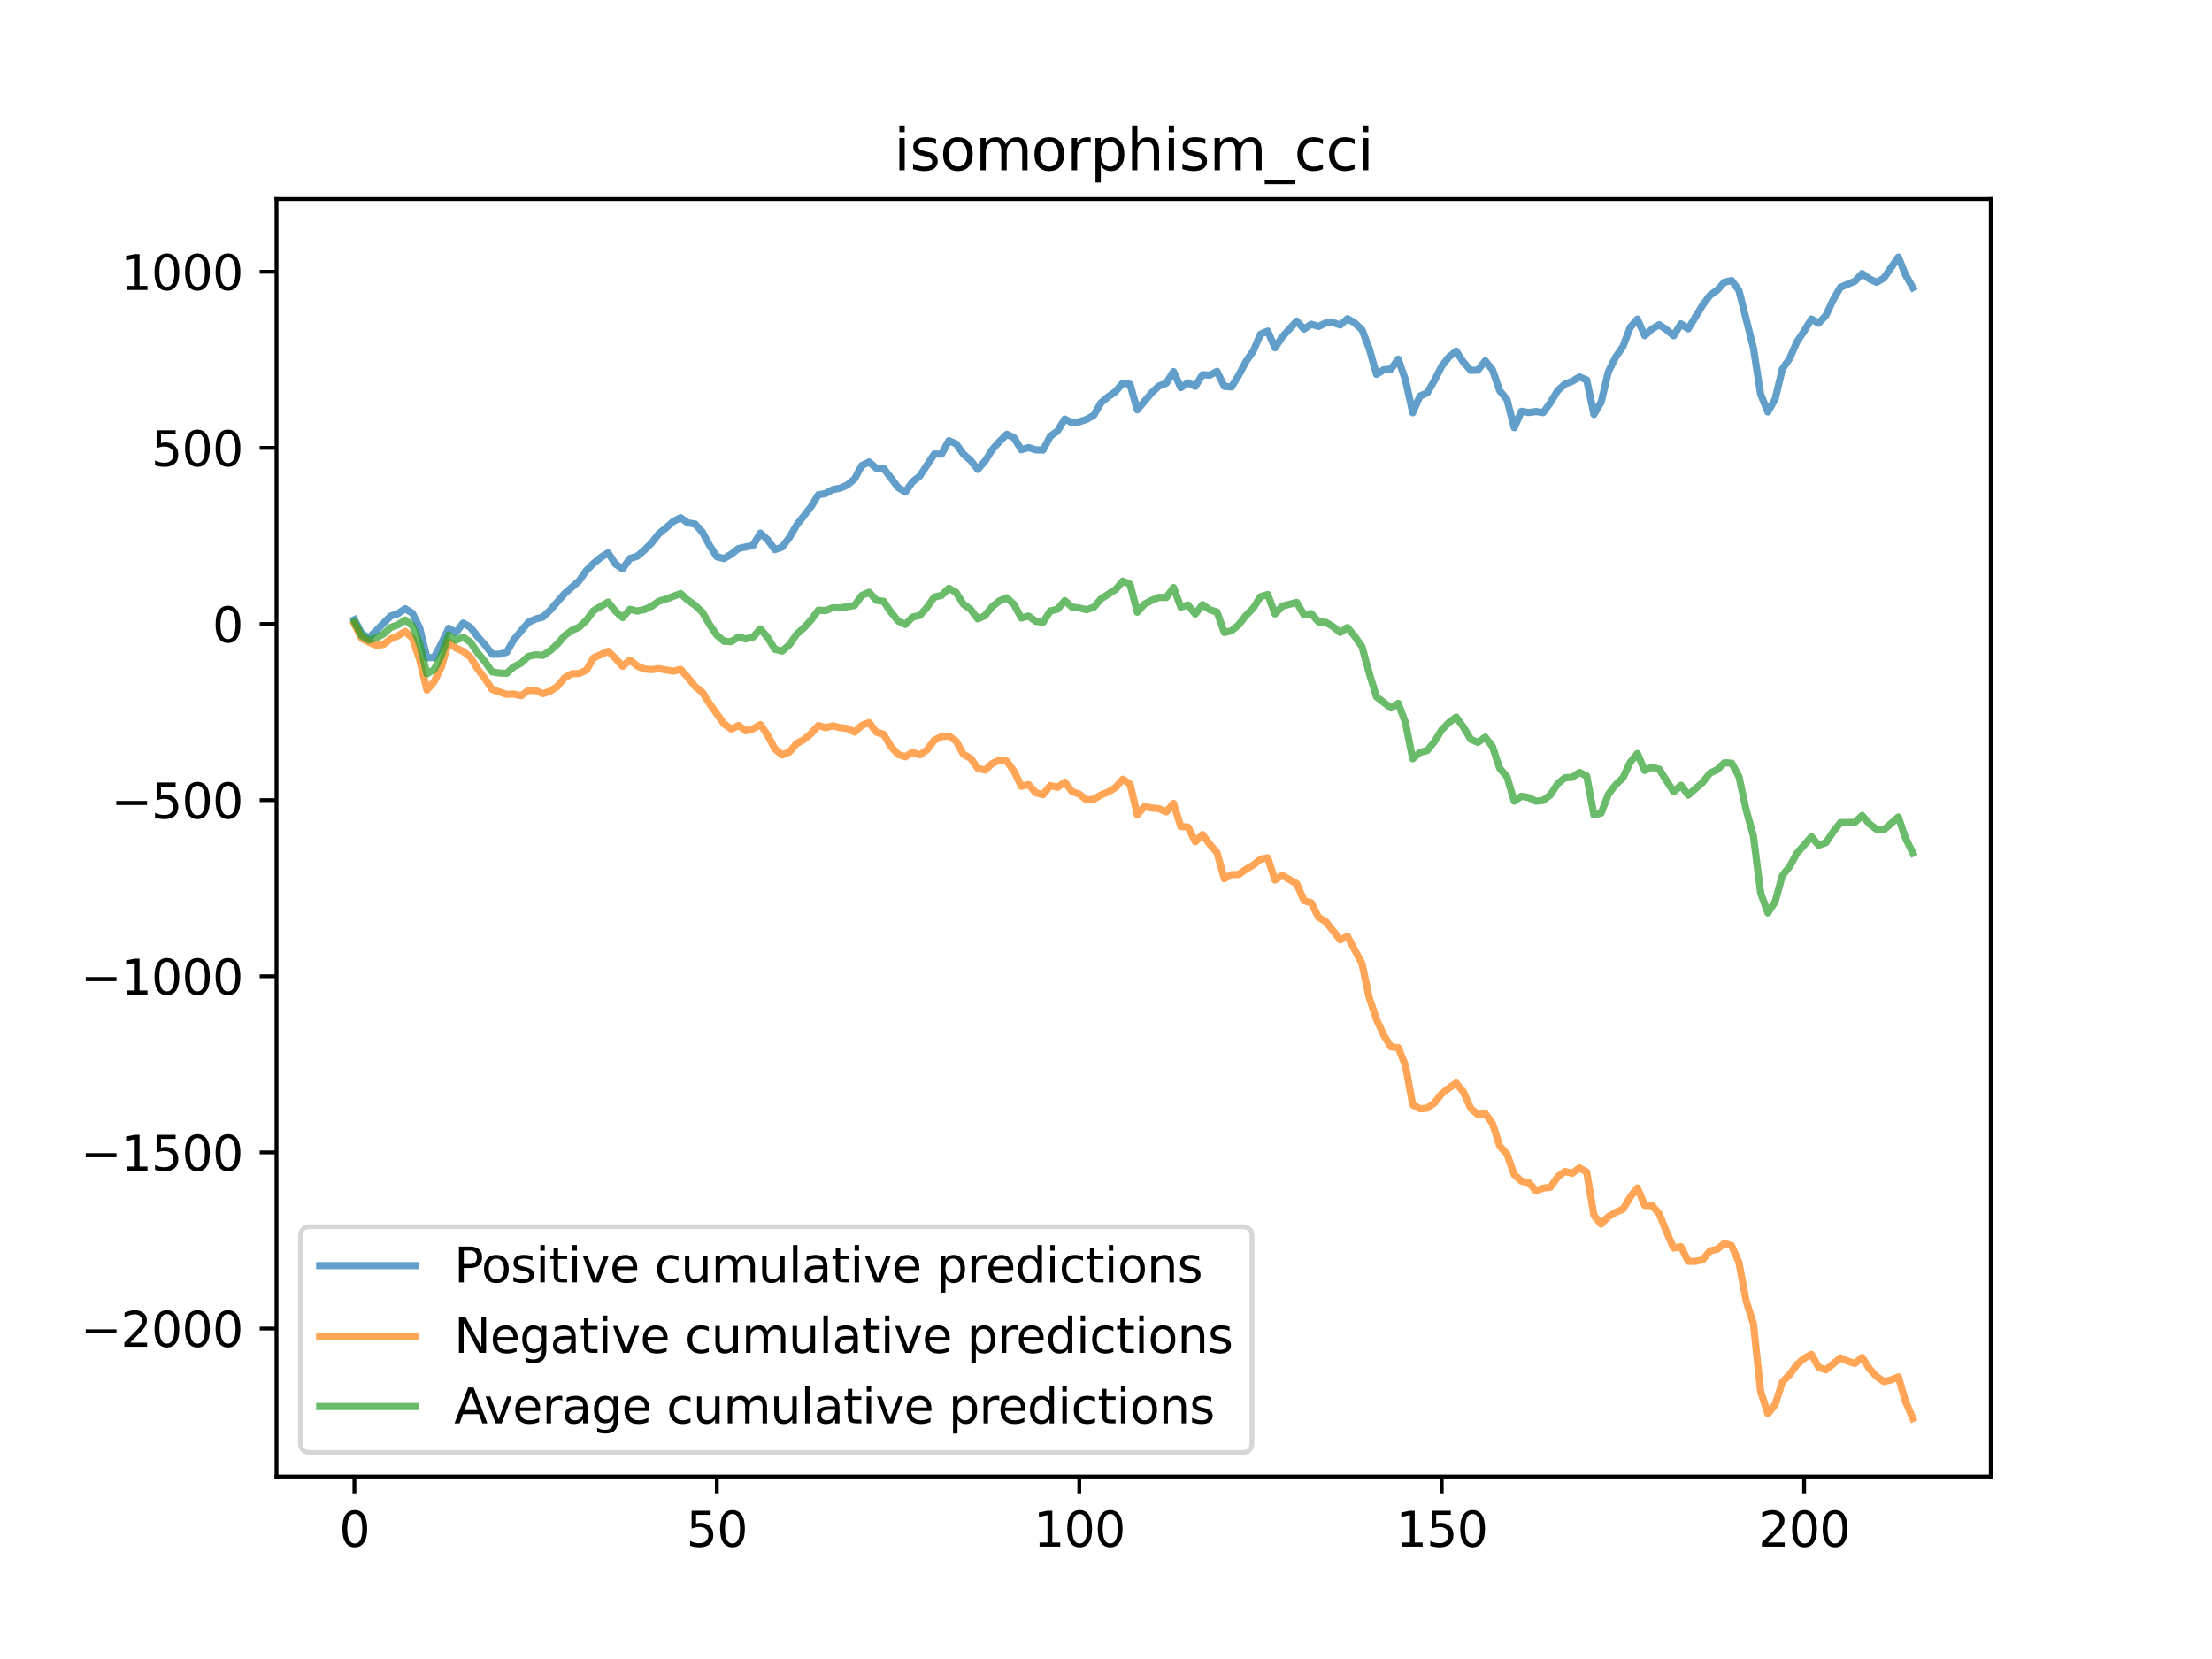 <?xml version="1.0" encoding="utf-8" standalone="no"?>
<!DOCTYPE svg PUBLIC "-//W3C//DTD SVG 1.1//EN"
  "http://www.w3.org/Graphics/SVG/1.1/DTD/svg11.dtd">
<svg xmlns:xlink="http://www.w3.org/1999/xlink" width="460.8pt" height="345.6pt" viewBox="0 0 460.8 345.6" xmlns="http://www.w3.org/2000/svg" version="1.1">
 <defs>
  <style type="text/css">*{stroke-linejoin: round; stroke-linecap: butt}</style>
 </defs>
 <g id="figure_1">
  <g id="patch_1">
   <path d="M 0 345.6 
L 460.8 345.6 
L 460.8 0 
L 0 0 
z
" style="fill: #ffffff"/>
  </g>
  <g id="axes_1">
   <g id="patch_2">
    <path d="M 57.6 307.584 
L 414.72 307.584 
L 414.72 41.472 
L 57.6 41.472 
z
" style="fill: #ffffff"/>
   </g>
   <g id="matplotlib.axis_1">
    <g id="xtick_1">
     <g id="line2d_1">
      <defs>
       <path id="md9477e9967" d="M 0 0 
L 0 3.5 
" style="stroke: #000000; stroke-width: 0.8"/>
      </defs>
      <g>
       <use xlink:href="#md9477e9967" x="73.833" y="307.584" style="stroke: #000000; stroke-width: 0.8"/>
      </g>
     </g>
     <g id="text_1">
      <!-- 0 -->
      <g transform="translate(70.651 322.182) scale(0.1 -0.1)">
       <defs>
        <path id="DejaVuSans-30" d="M 2034 4250 
Q 1547 4250 1301 3770 
Q 1056 3291 1056 2328 
Q 1056 1369 1301 889 
Q 1547 409 2034 409 
Q 2525 409 2770 889 
Q 3016 1369 3016 2328 
Q 3016 3291 2770 3770 
Q 2525 4250 2034 4250 
z
M 2034 4750 
Q 2819 4750 3233 4129 
Q 3647 3509 3647 2328 
Q 3647 1150 3233 529 
Q 2819 -91 2034 -91 
Q 1250 -91 836 529 
Q 422 1150 422 2328 
Q 422 3509 836 4129 
Q 1250 4750 2034 4750 
z
" transform="scale(0.016)"/>
       </defs>
       <use xlink:href="#DejaVuSans-30"/>
      </g>
     </g>
    </g>
    <g id="xtick_2">
     <g id="line2d_2">
      <g>
       <use xlink:href="#md9477e9967" x="149.334" y="307.584" style="stroke: #000000; stroke-width: 0.8"/>
      </g>
     </g>
     <g id="text_2">
      <!-- 50 -->
      <g transform="translate(142.971 322.182) scale(0.1 -0.1)">
       <defs>
        <path id="DejaVuSans-35" d="M 691 4666 
L 3169 4666 
L 3169 4134 
L 1269 4134 
L 1269 2991 
Q 1406 3038 1543 3061 
Q 1681 3084 1819 3084 
Q 2600 3084 3056 2656 
Q 3513 2228 3513 1497 
Q 3513 744 3044 326 
Q 2575 -91 1722 -91 
Q 1428 -91 1123 -41 
Q 819 9 494 109 
L 494 744 
Q 775 591 1075 516 
Q 1375 441 1709 441 
Q 2250 441 2565 725 
Q 2881 1009 2881 1497 
Q 2881 1984 2565 2268 
Q 2250 2553 1709 2553 
Q 1456 2553 1204 2497 
Q 953 2441 691 2322 
L 691 4666 
z
" transform="scale(0.016)"/>
       </defs>
       <use xlink:href="#DejaVuSans-35"/>
       <use xlink:href="#DejaVuSans-30" x="63.623"/>
      </g>
     </g>
    </g>
    <g id="xtick_3">
     <g id="line2d_3">
      <g>
       <use xlink:href="#md9477e9967" x="224.835" y="307.584" style="stroke: #000000; stroke-width: 0.8"/>
      </g>
     </g>
     <g id="text_3">
      <!-- 100 -->
      <g transform="translate(215.291 322.182) scale(0.1 -0.1)">
       <defs>
        <path id="DejaVuSans-31" d="M 794 531 
L 1825 531 
L 1825 4091 
L 703 3866 
L 703 4441 
L 1819 4666 
L 2450 4666 
L 2450 531 
L 3481 531 
L 3481 0 
L 794 0 
L 794 531 
z
" transform="scale(0.016)"/>
       </defs>
       <use xlink:href="#DejaVuSans-31"/>
       <use xlink:href="#DejaVuSans-30" x="63.623"/>
       <use xlink:href="#DejaVuSans-30" x="127.246"/>
      </g>
     </g>
    </g>
    <g id="xtick_4">
     <g id="line2d_4">
      <g>
       <use xlink:href="#md9477e9967" x="300.336" y="307.584" style="stroke: #000000; stroke-width: 0.8"/>
      </g>
     </g>
     <g id="text_4">
      <!-- 150 -->
      <g transform="translate(290.792 322.182) scale(0.1 -0.1)">
       <use xlink:href="#DejaVuSans-31"/>
       <use xlink:href="#DejaVuSans-35" x="63.623"/>
       <use xlink:href="#DejaVuSans-30" x="127.246"/>
      </g>
     </g>
    </g>
    <g id="xtick_5">
     <g id="line2d_5">
      <g>
       <use xlink:href="#md9477e9967" x="375.837" y="307.584" style="stroke: #000000; stroke-width: 0.8"/>
      </g>
     </g>
     <g id="text_5">
      <!-- 200 -->
      <g transform="translate(366.293 322.182) scale(0.1 -0.1)">
       <defs>
        <path id="DejaVuSans-32" d="M 1228 531 
L 3431 531 
L 3431 0 
L 469 0 
L 469 531 
Q 828 903 1448 1529 
Q 2069 2156 2228 2338 
Q 2531 2678 2651 2914 
Q 2772 3150 2772 3378 
Q 2772 3750 2511 3984 
Q 2250 4219 1831 4219 
Q 1534 4219 1204 4116 
Q 875 4013 500 3803 
L 500 4441 
Q 881 4594 1212 4672 
Q 1544 4750 1819 4750 
Q 2544 4750 2975 4387 
Q 3406 4025 3406 3419 
Q 3406 3131 3298 2873 
Q 3191 2616 2906 2266 
Q 2828 2175 2409 1742 
Q 1991 1309 1228 531 
z
" transform="scale(0.016)"/>
       </defs>
       <use xlink:href="#DejaVuSans-32"/>
       <use xlink:href="#DejaVuSans-30" x="63.623"/>
       <use xlink:href="#DejaVuSans-30" x="127.246"/>
      </g>
     </g>
    </g>
   </g>
   <g id="matplotlib.axis_2">
    <g id="ytick_1">
     <g id="line2d_6">
      <defs>
       <path id="m199c77273c" d="M 0 0 
L -3.5 0 
" style="stroke: #000000; stroke-width: 0.8"/>
      </defs>
      <g>
       <use xlink:href="#m199c77273c" x="57.6" y="276.753" style="stroke: #000000; stroke-width: 0.8"/>
      </g>
     </g>
     <g id="text_6">
      <!-- −2000 -->
      <g transform="translate(16.77 280.552) scale(0.1 -0.1)">
       <defs>
        <path id="DejaVuSans-2212" d="M 678 2272 
L 4684 2272 
L 4684 1741 
L 678 1741 
L 678 2272 
z
" transform="scale(0.016)"/>
       </defs>
       <use xlink:href="#DejaVuSans-2212"/>
       <use xlink:href="#DejaVuSans-32" x="83.789"/>
       <use xlink:href="#DejaVuSans-30" x="147.412"/>
       <use xlink:href="#DejaVuSans-30" x="211.035"/>
       <use xlink:href="#DejaVuSans-30" x="274.658"/>
      </g>
     </g>
    </g>
    <g id="ytick_2">
     <g id="line2d_7">
      <g>
       <use xlink:href="#m199c77273c" x="57.6" y="240.063" style="stroke: #000000; stroke-width: 0.8"/>
      </g>
     </g>
     <g id="text_7">
      <!-- −1500 -->
      <g transform="translate(16.77 243.862) scale(0.1 -0.1)">
       <use xlink:href="#DejaVuSans-2212"/>
       <use xlink:href="#DejaVuSans-31" x="83.789"/>
       <use xlink:href="#DejaVuSans-35" x="147.412"/>
       <use xlink:href="#DejaVuSans-30" x="211.035"/>
       <use xlink:href="#DejaVuSans-30" x="274.658"/>
      </g>
     </g>
    </g>
    <g id="ytick_3">
     <g id="line2d_8">
      <g>
       <use xlink:href="#m199c77273c" x="57.6" y="203.373" style="stroke: #000000; stroke-width: 0.8"/>
      </g>
     </g>
     <g id="text_8">
      <!-- −1000 -->
      <g transform="translate(16.77 207.172) scale(0.1 -0.1)">
       <use xlink:href="#DejaVuSans-2212"/>
       <use xlink:href="#DejaVuSans-31" x="83.789"/>
       <use xlink:href="#DejaVuSans-30" x="147.412"/>
       <use xlink:href="#DejaVuSans-30" x="211.035"/>
       <use xlink:href="#DejaVuSans-30" x="274.658"/>
      </g>
     </g>
    </g>
    <g id="ytick_4">
     <g id="line2d_9">
      <g>
       <use xlink:href="#m199c77273c" x="57.6" y="166.683" style="stroke: #000000; stroke-width: 0.8"/>
      </g>
     </g>
     <g id="text_9">
      <!-- −500 -->
      <g transform="translate(23.133 170.483) scale(0.1 -0.1)">
       <use xlink:href="#DejaVuSans-2212"/>
       <use xlink:href="#DejaVuSans-35" x="83.789"/>
       <use xlink:href="#DejaVuSans-30" x="147.412"/>
       <use xlink:href="#DejaVuSans-30" x="211.035"/>
      </g>
     </g>
    </g>
    <g id="ytick_5">
     <g id="line2d_10">
      <g>
       <use xlink:href="#m199c77273c" x="57.6" y="129.993" style="stroke: #000000; stroke-width: 0.8"/>
      </g>
     </g>
     <g id="text_10">
      <!-- 0 -->
      <g transform="translate(44.237 133.793) scale(0.1 -0.1)">
       <use xlink:href="#DejaVuSans-30"/>
      </g>
     </g>
    </g>
    <g id="ytick_6">
     <g id="line2d_11">
      <g>
       <use xlink:href="#m199c77273c" x="57.6" y="93.303" style="stroke: #000000; stroke-width: 0.8"/>
      </g>
     </g>
     <g id="text_11">
      <!-- 500 -->
      <g transform="translate(31.512 97.103) scale(0.1 -0.1)">
       <use xlink:href="#DejaVuSans-35"/>
       <use xlink:href="#DejaVuSans-30" x="63.623"/>
       <use xlink:href="#DejaVuSans-30" x="127.246"/>
      </g>
     </g>
    </g>
    <g id="ytick_7">
     <g id="line2d_12">
      <g>
       <use xlink:href="#m199c77273c" x="57.6" y="56.614" style="stroke: #000000; stroke-width: 0.8"/>
      </g>
     </g>
     <g id="text_12">
      <!-- 1000 -->
      <g transform="translate(25.15 60.413) scale(0.1 -0.1)">
       <use xlink:href="#DejaVuSans-31"/>
       <use xlink:href="#DejaVuSans-30" x="63.623"/>
       <use xlink:href="#DejaVuSans-30" x="127.246"/>
       <use xlink:href="#DejaVuSans-30" x="190.869"/>
      </g>
     </g>
    </g>
   </g>
   <g id="line2d_13">
    <path d="M 73.833 129.088 
L 75.343 131.95 
L 76.853 132.904 
L 81.383 128.33 
L 82.893 127.853 
L 84.403 126.801 
L 85.913 127.741 
L 87.423 130.786 
L 88.933 137.023 
L 90.443 136.95 
L 91.953 134.064 
L 93.463 130.872 
L 94.973 131.767 
L 96.483 129.786 
L 97.993 130.666 
L 99.503 132.635 
L 101.013 134.314 
L 102.523 136.28 
L 104.033 136.289 
L 105.543 135.867 
L 107.053 133.226 
L 110.073 129.635 
L 111.583 128.95 
L 113.093 128.547 
L 114.603 127.116 
L 117.623 123.653 
L 120.643 121.003 
L 122.153 118.839 
L 123.663 117.355 
L 125.173 116.115 
L 126.683 115.174 
L 128.193 117.485 
L 129.704 118.512 
L 131.214 116.355 
L 132.724 115.89 
L 134.234 114.611 
L 135.744 113.112 
L 137.254 111.173 
L 138.764 109.968 
L 140.274 108.619 
L 141.784 107.858 
L 143.294 108.94 
L 144.804 109.16 
L 146.314 110.848 
L 147.824 113.637 
L 149.334 115.985 
L 150.844 116.352 
L 152.354 115.434 
L 153.864 114.26 
L 156.884 113.609 
L 158.394 111.05 
L 159.904 112.444 
L 161.414 114.499 
L 162.924 113.985 
L 164.434 112.004 
L 165.944 109.395 
L 168.964 105.535 
L 170.474 103.07 
L 171.984 102.805 
L 173.494 101.989 
L 175.004 101.703 
L 176.514 101.042 
L 178.024 99.755 
L 179.534 96.967 
L 181.044 96.227 
L 182.554 97.556 
L 184.064 97.556 
L 187.084 101.532 
L 188.594 102.501 
L 190.104 100.373 
L 191.614 99.159 
L 194.634 94.585 
L 196.144 94.596 
L 197.654 91.807 
L 199.164 92.456 
L 200.675 94.584 
L 202.185 95.905 
L 203.695 97.794 
L 205.205 96.033 
L 206.715 93.645 
L 208.225 91.969 
L 209.735 90.471 
L 211.245 91.196 
L 212.755 93.691 
L 214.265 93.236 
L 215.775 93.709 
L 217.285 93.753 
L 218.795 90.885 
L 220.305 89.779 
L 221.815 87.307 
L 223.325 88.063 
L 224.835 87.864 
L 226.345 87.371 
L 227.855 86.512 
L 229.365 83.887 
L 230.875 82.624 
L 232.385 81.575 
L 233.895 79.79 
L 235.405 80.059 
L 236.915 85.367 
L 239.935 81.788 
L 241.445 80.394 
L 242.955 79.825 
L 244.465 77.418 
L 245.975 80.737 
L 247.485 79.749 
L 248.995 80.483 
L 250.505 78.054 
L 252.015 78.151 
L 253.525 77.363 
L 255.035 80.463 
L 256.545 80.61 
L 258.055 78.139 
L 259.565 75.31 
L 261.075 73.14 
L 262.585 69.627 
L 264.095 68.98 
L 265.605 72.451 
L 267.115 70.192 
L 270.135 66.896 
L 271.645 68.566 
L 273.156 67.543 
L 274.666 68.008 
L 276.176 67.29 
L 277.686 67.212 
L 279.196 67.696 
L 280.706 66.4 
L 282.216 67.281 
L 283.726 68.709 
L 285.236 72.623 
L 286.746 77.979 
L 288.256 77.025 
L 289.766 76.879 
L 291.276 74.824 
L 292.786 79.153 
L 294.296 85.978 
L 295.806 82.492 
L 297.316 81.861 
L 298.826 79.235 
L 300.336 76.271 
L 301.846 74.372 
L 303.356 73.152 
L 304.866 75.47 
L 306.376 77.151 
L 307.886 77.1 
L 309.396 75.171 
L 310.906 77.021 
L 312.416 81.387 
L 313.926 83.221 
L 315.436 89.092 
L 316.946 85.68 
L 318.456 85.936 
L 319.966 85.732 
L 321.476 85.952 
L 322.986 83.853 
L 324.496 81.372 
L 326.006 79.991 
L 327.516 79.434 
L 329.026 78.523 
L 330.536 79.139 
L 332.046 86.337 
L 333.556 83.732 
L 335.066 77.385 
L 336.576 74.397 
L 338.086 72.196 
L 339.596 68.223 
L 341.106 66.483 
L 342.616 69.921 
L 344.127 68.569 
L 345.637 67.636 
L 347.147 68.68 
L 348.657 69.955 
L 350.167 67.465 
L 351.677 68.513 
L 354.697 63.548 
L 356.207 61.521 
L 357.717 60.45 
L 359.227 58.786 
L 360.737 58.444 
L 362.247 60.484 
L 365.267 72.498 
L 366.777 82.147 
L 368.287 85.816 
L 369.797 83.101 
L 371.307 76.858 
L 372.817 74.69 
L 374.327 71.219 
L 375.837 68.995 
L 377.347 66.467 
L 378.857 67.348 
L 380.367 65.724 
L 381.877 62.491 
L 383.387 59.843 
L 386.407 58.592 
L 387.917 56.996 
L 389.427 58.09 
L 390.937 58.809 
L 392.447 57.919 
L 395.467 53.568 
L 396.977 57.3 
L 398.487 59.929 
L 398.487 59.929 
" clip-path="url(#pfd8a47d4ac)" style="fill: none; stroke: #1f77b4; stroke-opacity: 0.7; stroke-width: 1.5; stroke-linecap: square"/>
   </g>
   <g id="line2d_14">
    <path d="M 73.833 129.993 
L 75.343 132.987 
L 76.853 133.78 
L 78.363 134.44 
L 79.873 134.264 
L 81.383 133.072 
L 82.893 132.46 
L 84.403 131.531 
L 85.913 132.935 
L 87.423 137.47 
L 88.933 143.744 
L 90.443 142.004 
L 91.953 138.937 
L 93.463 133.702 
L 94.973 134.979 
L 96.483 135.698 
L 97.993 136.872 
L 99.503 139.367 
L 101.013 141.334 
L 102.523 143.633 
L 105.543 144.648 
L 107.053 144.575 
L 108.563 144.927 
L 110.073 143.826 
L 111.583 143.848 
L 113.093 144.509 
L 114.603 143.964 
L 116.113 143.01 
L 117.623 141.175 
L 119.133 140.368 
L 120.643 140.295 
L 122.153 139.598 
L 123.663 137.029 
L 126.683 135.672 
L 128.193 137.139 
L 129.704 138.812 
L 131.214 137.492 
L 132.724 138.715 
L 134.234 139.36 
L 135.744 139.483 
L 137.254 139.299 
L 140.274 139.813 
L 141.784 139.446 
L 143.294 141.119 
L 144.804 143.012 
L 146.314 144.223 
L 147.824 146.596 
L 150.844 150.824 
L 152.354 151.872 
L 153.864 151.138 
L 155.374 152.254 
L 156.884 151.83 
L 158.394 150.949 
L 159.904 153.15 
L 161.414 155.998 
L 162.924 157.269 
L 164.434 156.666 
L 165.944 154.893 
L 167.454 154.086 
L 168.964 152.807 
L 170.474 151.15 
L 171.984 151.59 
L 173.494 151.208 
L 175.004 151.58 
L 176.514 151.776 
L 178.024 152.51 
L 179.534 151.116 
L 181.044 150.529 
L 182.554 152.531 
L 184.064 152.962 
L 185.574 155.466 
L 187.084 157.163 
L 188.594 157.644 
L 190.104 156.714 
L 191.614 157.261 
L 193.124 156.205 
L 194.634 154.187 
L 196.144 153.453 
L 197.654 153.315 
L 199.164 154.367 
L 200.675 157.107 
L 202.185 157.958 
L 203.695 160.076 
L 205.205 160.428 
L 206.715 159.034 
L 208.225 158.364 
L 209.735 158.573 
L 211.245 160.685 
L 212.755 163.791 
L 214.265 163.432 
L 215.775 165.156 
L 217.285 165.553 
L 218.795 163.645 
L 220.305 164.021 
L 221.815 162.938 
L 223.325 164.886 
L 224.835 165.429 
L 226.345 166.657 
L 227.855 166.49 
L 229.365 165.593 
L 230.875 164.984 
L 232.385 164.066 
L 233.895 162.324 
L 235.405 163.351 
L 236.915 169.691 
L 238.425 168.043 
L 239.935 168.317 
L 241.445 168.463 
L 242.955 169.124 
L 244.465 167.363 
L 245.975 172.173 
L 247.485 172.3 
L 248.995 175.351 
L 250.505 173.853 
L 252.015 175.891 
L 253.525 177.59 
L 255.035 183.057 
L 256.545 182.213 
L 258.055 182.16 
L 259.565 181.098 
L 261.075 180.217 
L 262.585 178.993 
L 264.095 178.71 
L 265.605 183.322 
L 267.115 182.344 
L 270.135 184.1 
L 271.645 187.607 
L 273.156 188.082 
L 274.666 191.095 
L 276.176 191.98 
L 279.196 195.785 
L 280.706 195.043 
L 283.726 200.719 
L 285.236 207.85 
L 286.746 212.338 
L 288.256 215.636 
L 289.766 218.084 
L 291.276 218.236 
L 292.786 221.982 
L 294.296 230.139 
L 295.806 230.969 
L 297.316 230.842 
L 298.826 229.744 
L 300.336 227.836 
L 301.846 226.644 
L 303.356 225.617 
L 304.866 227.481 
L 306.376 230.883 
L 307.886 232.187 
L 309.396 231.957 
L 310.906 234.02 
L 312.416 238.742 
L 313.926 240.413 
L 315.436 244.669 
L 316.946 246.055 
L 318.456 246.349 
L 319.966 248.061 
L 321.476 247.508 
L 322.986 247.32 
L 324.496 245.15 
L 326.006 244.05 
L 327.516 244.417 
L 329.026 243.298 
L 330.536 244.164 
L 332.046 253.215 
L 333.556 255.013 
L 335.066 253.443 
L 336.576 252.537 
L 338.086 251.906 
L 339.596 249.377 
L 341.106 247.469 
L 342.616 251.094 
L 344.127 251.12 
L 345.637 252.832 
L 347.147 256.599 
L 348.657 259.999 
L 350.167 259.698 
L 351.677 262.743 
L 353.187 262.767 
L 354.697 262.437 
L 356.207 260.595 
L 357.717 260.24 
L 359.227 259.001 
L 360.737 259.514 
L 362.247 262.987 
L 363.757 270.981 
L 365.267 275.733 
L 366.777 289.868 
L 368.287 294.536 
L 369.797 292.608 
L 371.307 287.884 
L 372.817 286.35 
L 374.327 284.295 
L 375.837 282.965 
L 377.347 282.143 
L 378.857 284.833 
L 380.367 285.37 
L 383.387 282.87 
L 384.897 283.546 
L 386.407 284.026 
L 387.917 282.794 
L 389.427 285.123 
L 390.937 286.761 
L 392.447 287.803 
L 393.957 287.458 
L 395.467 286.83 
L 396.977 292.016 
L 398.487 295.488 
L 398.487 295.488 
" clip-path="url(#pfd8a47d4ac)" style="fill: none; stroke: #ff7f0e; stroke-opacity: 0.7; stroke-width: 1.5; stroke-linecap: square"/>
   </g>
   <g id="line2d_15">
    <path d="M 73.833 129.541 
L 75.343 132.469 
L 76.853 133.342 
L 78.363 132.889 
L 79.873 132.068 
L 81.383 130.701 
L 82.893 130.157 
L 84.403 129.166 
L 85.913 130.338 
L 87.423 134.128 
L 88.933 140.384 
L 90.443 139.477 
L 91.953 136.5 
L 93.463 132.287 
L 94.973 133.373 
L 96.483 132.742 
L 97.993 133.769 
L 99.503 136.001 
L 101.013 137.824 
L 102.523 139.957 
L 104.033 140.194 
L 105.543 140.258 
L 107.053 138.9 
L 108.563 138.137 
L 110.073 136.731 
L 111.583 136.399 
L 113.093 136.528 
L 114.603 135.54 
L 116.113 134.17 
L 117.623 132.414 
L 119.133 131.319 
L 120.643 130.649 
L 122.153 129.218 
L 123.663 127.192 
L 126.683 125.423 
L 128.193 127.312 
L 129.704 128.662 
L 131.214 126.923 
L 132.724 127.302 
L 134.234 126.986 
L 135.744 126.298 
L 137.254 125.236 
L 138.764 124.789 
L 141.784 123.652 
L 143.294 125.03 
L 144.804 126.086 
L 146.314 127.536 
L 147.824 130.116 
L 149.334 132.33 
L 150.844 133.588 
L 152.354 133.653 
L 153.864 132.699 
L 155.374 133.094 
L 156.884 132.719 
L 158.394 131 
L 159.904 132.797 
L 161.414 135.248 
L 162.924 135.627 
L 164.434 134.335 
L 165.944 132.144 
L 167.454 130.786 
L 168.964 129.171 
L 170.474 127.11 
L 171.984 127.198 
L 173.494 126.599 
L 175.004 126.642 
L 178.024 126.132 
L 179.534 124.041 
L 181.044 123.378 
L 182.554 125.043 
L 184.064 125.259 
L 185.574 127.496 
L 187.084 129.348 
L 188.594 130.072 
L 190.104 128.544 
L 191.614 128.21 
L 193.124 126.502 
L 194.634 124.386 
L 196.144 124.024 
L 197.654 122.561 
L 199.164 123.411 
L 200.675 125.845 
L 202.185 126.931 
L 203.695 128.935 
L 205.205 128.23 
L 206.715 126.339 
L 208.225 125.167 
L 209.735 124.522 
L 211.245 125.94 
L 212.755 128.741 
L 214.265 128.334 
L 215.775 129.433 
L 217.285 129.653 
L 218.795 127.265 
L 220.305 126.9 
L 221.815 125.123 
L 223.325 126.475 
L 224.835 126.647 
L 226.345 127.014 
L 227.855 126.501 
L 229.365 124.74 
L 232.385 122.821 
L 233.895 121.057 
L 235.405 121.705 
L 236.915 127.529 
L 238.425 125.824 
L 239.935 125.052 
L 241.445 124.429 
L 242.955 124.474 
L 244.465 122.391 
L 245.975 126.455 
L 247.485 126.025 
L 248.995 127.917 
L 250.505 125.953 
L 252.015 127.021 
L 253.525 127.477 
L 255.035 131.76 
L 256.545 131.412 
L 258.055 130.149 
L 259.565 128.204 
L 261.075 126.679 
L 262.585 124.31 
L 264.095 123.845 
L 265.605 127.887 
L 267.115 126.268 
L 270.135 125.498 
L 271.645 128.087 
L 273.156 127.813 
L 274.666 129.552 
L 276.176 129.635 
L 277.686 130.532 
L 279.196 131.741 
L 280.706 130.722 
L 282.216 132.556 
L 283.726 134.714 
L 285.236 140.236 
L 286.746 145.159 
L 289.766 147.481 
L 291.276 146.53 
L 292.786 150.568 
L 294.296 158.058 
L 295.806 156.731 
L 297.316 156.352 
L 298.826 154.49 
L 300.336 152.053 
L 301.846 150.508 
L 303.356 149.384 
L 304.866 151.475 
L 306.376 154.017 
L 307.886 154.644 
L 309.396 153.564 
L 310.906 155.52 
L 312.416 160.064 
L 313.926 161.817 
L 315.436 166.881 
L 316.946 165.867 
L 318.456 166.143 
L 319.966 166.897 
L 321.476 166.73 
L 322.986 165.587 
L 324.496 163.261 
L 326.006 162.02 
L 327.516 161.925 
L 329.026 160.91 
L 330.536 161.651 
L 332.046 169.776 
L 333.556 169.373 
L 335.066 165.414 
L 336.576 163.467 
L 338.086 162.051 
L 339.596 158.8 
L 341.106 156.976 
L 342.616 160.508 
L 344.127 159.844 
L 345.637 160.234 
L 348.657 164.977 
L 350.167 163.581 
L 351.677 165.628 
L 354.697 162.993 
L 356.207 161.058 
L 357.717 160.345 
L 359.227 158.894 
L 360.737 158.979 
L 362.247 161.735 
L 363.757 168.731 
L 365.267 174.116 
L 366.777 186.008 
L 368.287 190.176 
L 369.797 187.855 
L 371.307 182.371 
L 372.817 180.52 
L 374.327 177.757 
L 377.347 174.305 
L 378.857 176.091 
L 380.367 175.547 
L 381.877 173.3 
L 383.387 171.357 
L 386.407 171.309 
L 387.917 169.895 
L 389.427 171.607 
L 390.937 172.785 
L 392.447 172.861 
L 395.467 170.199 
L 396.977 174.658 
L 398.487 177.709 
L 398.487 177.709 
" clip-path="url(#pfd8a47d4ac)" style="fill: none; stroke: #2ca02c; stroke-opacity: 0.7; stroke-width: 1.5; stroke-linecap: square"/>
   </g>
   <g id="patch_3">
    <path d="M 57.6 307.584 
L 57.6 41.472 
" style="fill: none; stroke: #000000; stroke-width: 0.8; stroke-linejoin: miter; stroke-linecap: square"/>
   </g>
   <g id="patch_4">
    <path d="M 414.72 307.584 
L 414.72 41.472 
" style="fill: none; stroke: #000000; stroke-width: 0.8; stroke-linejoin: miter; stroke-linecap: square"/>
   </g>
   <g id="patch_5">
    <path d="M 57.6 307.584 
L 414.72 307.584 
" style="fill: none; stroke: #000000; stroke-width: 0.8; stroke-linejoin: miter; stroke-linecap: square"/>
   </g>
   <g id="patch_6">
    <path d="M 57.6 41.472 
L 414.72 41.472 
" style="fill: none; stroke: #000000; stroke-width: 0.8; stroke-linejoin: miter; stroke-linecap: square"/>
   </g>
   <g id="text_13">
    <!-- isomorphism_cci -->
    <g transform="translate(186.201 35.472) scale(0.12 -0.12)">
     <defs>
      <path id="DejaVuSans-69" d="M 603 3500 
L 1178 3500 
L 1178 0 
L 603 0 
L 603 3500 
z
M 603 4863 
L 1178 4863 
L 1178 4134 
L 603 4134 
L 603 4863 
z
" transform="scale(0.016)"/>
      <path id="DejaVuSans-73" d="M 2834 3397 
L 2834 2853 
Q 2591 2978 2328 3040 
Q 2066 3103 1784 3103 
Q 1356 3103 1142 2972 
Q 928 2841 928 2578 
Q 928 2378 1081 2264 
Q 1234 2150 1697 2047 
L 1894 2003 
Q 2506 1872 2764 1633 
Q 3022 1394 3022 966 
Q 3022 478 2636 193 
Q 2250 -91 1575 -91 
Q 1294 -91 989 -36 
Q 684 19 347 128 
L 347 722 
Q 666 556 975 473 
Q 1284 391 1588 391 
Q 1994 391 2212 530 
Q 2431 669 2431 922 
Q 2431 1156 2273 1281 
Q 2116 1406 1581 1522 
L 1381 1569 
Q 847 1681 609 1914 
Q 372 2147 372 2553 
Q 372 3047 722 3315 
Q 1072 3584 1716 3584 
Q 2034 3584 2315 3537 
Q 2597 3491 2834 3397 
z
" transform="scale(0.016)"/>
      <path id="DejaVuSans-6f" d="M 1959 3097 
Q 1497 3097 1228 2736 
Q 959 2375 959 1747 
Q 959 1119 1226 758 
Q 1494 397 1959 397 
Q 2419 397 2687 759 
Q 2956 1122 2956 1747 
Q 2956 2369 2687 2733 
Q 2419 3097 1959 3097 
z
M 1959 3584 
Q 2709 3584 3137 3096 
Q 3566 2609 3566 1747 
Q 3566 888 3137 398 
Q 2709 -91 1959 -91 
Q 1206 -91 779 398 
Q 353 888 353 1747 
Q 353 2609 779 3096 
Q 1206 3584 1959 3584 
z
" transform="scale(0.016)"/>
      <path id="DejaVuSans-6d" d="M 3328 2828 
Q 3544 3216 3844 3400 
Q 4144 3584 4550 3584 
Q 5097 3584 5394 3201 
Q 5691 2819 5691 2113 
L 5691 0 
L 5113 0 
L 5113 2094 
Q 5113 2597 4934 2840 
Q 4756 3084 4391 3084 
Q 3944 3084 3684 2787 
Q 3425 2491 3425 1978 
L 3425 0 
L 2847 0 
L 2847 2094 
Q 2847 2600 2669 2842 
Q 2491 3084 2119 3084 
Q 1678 3084 1418 2786 
Q 1159 2488 1159 1978 
L 1159 0 
L 581 0 
L 581 3500 
L 1159 3500 
L 1159 2956 
Q 1356 3278 1631 3431 
Q 1906 3584 2284 3584 
Q 2666 3584 2933 3390 
Q 3200 3197 3328 2828 
z
" transform="scale(0.016)"/>
      <path id="DejaVuSans-72" d="M 2631 2963 
Q 2534 3019 2420 3045 
Q 2306 3072 2169 3072 
Q 1681 3072 1420 2755 
Q 1159 2438 1159 1844 
L 1159 0 
L 581 0 
L 581 3500 
L 1159 3500 
L 1159 2956 
Q 1341 3275 1631 3429 
Q 1922 3584 2338 3584 
Q 2397 3584 2469 3576 
Q 2541 3569 2628 3553 
L 2631 2963 
z
" transform="scale(0.016)"/>
      <path id="DejaVuSans-70" d="M 1159 525 
L 1159 -1331 
L 581 -1331 
L 581 3500 
L 1159 3500 
L 1159 2969 
Q 1341 3281 1617 3432 
Q 1894 3584 2278 3584 
Q 2916 3584 3314 3078 
Q 3713 2572 3713 1747 
Q 3713 922 3314 415 
Q 2916 -91 2278 -91 
Q 1894 -91 1617 61 
Q 1341 213 1159 525 
z
M 3116 1747 
Q 3116 2381 2855 2742 
Q 2594 3103 2138 3103 
Q 1681 3103 1420 2742 
Q 1159 2381 1159 1747 
Q 1159 1113 1420 752 
Q 1681 391 2138 391 
Q 2594 391 2855 752 
Q 3116 1113 3116 1747 
z
" transform="scale(0.016)"/>
      <path id="DejaVuSans-68" d="M 3513 2113 
L 3513 0 
L 2938 0 
L 2938 2094 
Q 2938 2591 2744 2837 
Q 2550 3084 2163 3084 
Q 1697 3084 1428 2787 
Q 1159 2491 1159 1978 
L 1159 0 
L 581 0 
L 581 4863 
L 1159 4863 
L 1159 2956 
Q 1366 3272 1645 3428 
Q 1925 3584 2291 3584 
Q 2894 3584 3203 3211 
Q 3513 2838 3513 2113 
z
" transform="scale(0.016)"/>
      <path id="DejaVuSans-5f" d="M 3263 -1063 
L 3263 -1509 
L -63 -1509 
L -63 -1063 
L 3263 -1063 
z
" transform="scale(0.016)"/>
      <path id="DejaVuSans-63" d="M 3122 3366 
L 3122 2828 
Q 2878 2963 2633 3030 
Q 2388 3097 2138 3097 
Q 1578 3097 1268 2742 
Q 959 2388 959 1747 
Q 959 1106 1268 751 
Q 1578 397 2138 397 
Q 2388 397 2633 464 
Q 2878 531 3122 666 
L 3122 134 
Q 2881 22 2623 -34 
Q 2366 -91 2075 -91 
Q 1284 -91 818 406 
Q 353 903 353 1747 
Q 353 2603 823 3093 
Q 1294 3584 2113 3584 
Q 2378 3584 2631 3529 
Q 2884 3475 3122 3366 
z
" transform="scale(0.016)"/>
     </defs>
     <use xlink:href="#DejaVuSans-69"/>
     <use xlink:href="#DejaVuSans-73" x="27.783"/>
     <use xlink:href="#DejaVuSans-6f" x="79.883"/>
     <use xlink:href="#DejaVuSans-6d" x="141.064"/>
     <use xlink:href="#DejaVuSans-6f" x="238.477"/>
     <use xlink:href="#DejaVuSans-72" x="299.658"/>
     <use xlink:href="#DejaVuSans-70" x="340.771"/>
     <use xlink:href="#DejaVuSans-68" x="404.248"/>
     <use xlink:href="#DejaVuSans-69" x="467.627"/>
     <use xlink:href="#DejaVuSans-73" x="495.41"/>
     <use xlink:href="#DejaVuSans-6d" x="547.51"/>
     <use xlink:href="#DejaVuSans-5f" x="644.922"/>
     <use xlink:href="#DejaVuSans-63" x="694.922"/>
     <use xlink:href="#DejaVuSans-63" x="749.902"/>
     <use xlink:href="#DejaVuSans-69" x="804.883"/>
    </g>
   </g>
   <g id="legend_1">
    <g id="patch_7">
     <path d="M 64.6 302.584 
L 258.805 302.584 
Q 260.805 302.584 260.805 300.584 
L 260.805 257.55 
Q 260.805 255.55 258.805 255.55 
L 64.6 255.55 
Q 62.6 255.55 62.6 257.55 
L 62.6 300.584 
Q 62.6 302.584 64.6 302.584 
z
" style="fill: #ffffff; opacity: 0.8; stroke: #cccccc; stroke-linejoin: miter"/>
    </g>
    <g id="line2d_16">
     <path d="M 66.6 263.648 
L 76.6 263.648 
L 86.6 263.648 
" style="fill: none; stroke: #1f77b4; stroke-opacity: 0.7; stroke-width: 1.5; stroke-linecap: square"/>
    </g>
    <g id="text_14">
     <!-- Positive cumulative predictions -->
     <g transform="translate(94.6 267.148) scale(0.1 -0.1)">
      <defs>
       <path id="DejaVuSans-50" d="M 1259 4147 
L 1259 2394 
L 2053 2394 
Q 2494 2394 2734 2622 
Q 2975 2850 2975 3272 
Q 2975 3691 2734 3919 
Q 2494 4147 2053 4147 
L 1259 4147 
z
M 628 4666 
L 2053 4666 
Q 2838 4666 3239 4311 
Q 3641 3956 3641 3272 
Q 3641 2581 3239 2228 
Q 2838 1875 2053 1875 
L 1259 1875 
L 1259 0 
L 628 0 
L 628 4666 
z
" transform="scale(0.016)"/>
       <path id="DejaVuSans-74" d="M 1172 4494 
L 1172 3500 
L 2356 3500 
L 2356 3053 
L 1172 3053 
L 1172 1153 
Q 1172 725 1289 603 
Q 1406 481 1766 481 
L 2356 481 
L 2356 0 
L 1766 0 
Q 1100 0 847 248 
Q 594 497 594 1153 
L 594 3053 
L 172 3053 
L 172 3500 
L 594 3500 
L 594 4494 
L 1172 4494 
z
" transform="scale(0.016)"/>
       <path id="DejaVuSans-76" d="M 191 3500 
L 800 3500 
L 1894 563 
L 2988 3500 
L 3597 3500 
L 2284 0 
L 1503 0 
L 191 3500 
z
" transform="scale(0.016)"/>
       <path id="DejaVuSans-65" d="M 3597 1894 
L 3597 1613 
L 953 1613 
Q 991 1019 1311 708 
Q 1631 397 2203 397 
Q 2534 397 2845 478 
Q 3156 559 3463 722 
L 3463 178 
Q 3153 47 2828 -22 
Q 2503 -91 2169 -91 
Q 1331 -91 842 396 
Q 353 884 353 1716 
Q 353 2575 817 3079 
Q 1281 3584 2069 3584 
Q 2775 3584 3186 3129 
Q 3597 2675 3597 1894 
z
M 3022 2063 
Q 3016 2534 2758 2815 
Q 2500 3097 2075 3097 
Q 1594 3097 1305 2825 
Q 1016 2553 972 2059 
L 3022 2063 
z
" transform="scale(0.016)"/>
       <path id="DejaVuSans-20" transform="scale(0.016)"/>
       <path id="DejaVuSans-75" d="M 544 1381 
L 544 3500 
L 1119 3500 
L 1119 1403 
Q 1119 906 1312 657 
Q 1506 409 1894 409 
Q 2359 409 2629 706 
Q 2900 1003 2900 1516 
L 2900 3500 
L 3475 3500 
L 3475 0 
L 2900 0 
L 2900 538 
Q 2691 219 2414 64 
Q 2138 -91 1772 -91 
Q 1169 -91 856 284 
Q 544 659 544 1381 
z
M 1991 3584 
L 1991 3584 
z
" transform="scale(0.016)"/>
       <path id="DejaVuSans-6c" d="M 603 4863 
L 1178 4863 
L 1178 0 
L 603 0 
L 603 4863 
z
" transform="scale(0.016)"/>
       <path id="DejaVuSans-61" d="M 2194 1759 
Q 1497 1759 1228 1600 
Q 959 1441 959 1056 
Q 959 750 1161 570 
Q 1363 391 1709 391 
Q 2188 391 2477 730 
Q 2766 1069 2766 1631 
L 2766 1759 
L 2194 1759 
z
M 3341 1997 
L 3341 0 
L 2766 0 
L 2766 531 
Q 2569 213 2275 61 
Q 1981 -91 1556 -91 
Q 1019 -91 701 211 
Q 384 513 384 1019 
Q 384 1609 779 1909 
Q 1175 2209 1959 2209 
L 2766 2209 
L 2766 2266 
Q 2766 2663 2505 2880 
Q 2244 3097 1772 3097 
Q 1472 3097 1187 3025 
Q 903 2953 641 2809 
L 641 3341 
Q 956 3463 1253 3523 
Q 1550 3584 1831 3584 
Q 2591 3584 2966 3190 
Q 3341 2797 3341 1997 
z
" transform="scale(0.016)"/>
       <path id="DejaVuSans-64" d="M 2906 2969 
L 2906 4863 
L 3481 4863 
L 3481 0 
L 2906 0 
L 2906 525 
Q 2725 213 2448 61 
Q 2172 -91 1784 -91 
Q 1150 -91 751 415 
Q 353 922 353 1747 
Q 353 2572 751 3078 
Q 1150 3584 1784 3584 
Q 2172 3584 2448 3432 
Q 2725 3281 2906 2969 
z
M 947 1747 
Q 947 1113 1208 752 
Q 1469 391 1925 391 
Q 2381 391 2643 752 
Q 2906 1113 2906 1747 
Q 2906 2381 2643 2742 
Q 2381 3103 1925 3103 
Q 1469 3103 1208 2742 
Q 947 2381 947 1747 
z
" transform="scale(0.016)"/>
       <path id="DejaVuSans-6e" d="M 3513 2113 
L 3513 0 
L 2938 0 
L 2938 2094 
Q 2938 2591 2744 2837 
Q 2550 3084 2163 3084 
Q 1697 3084 1428 2787 
Q 1159 2491 1159 1978 
L 1159 0 
L 581 0 
L 581 3500 
L 1159 3500 
L 1159 2956 
Q 1366 3272 1645 3428 
Q 1925 3584 2291 3584 
Q 2894 3584 3203 3211 
Q 3513 2838 3513 2113 
z
" transform="scale(0.016)"/>
      </defs>
      <use xlink:href="#DejaVuSans-50"/>
      <use xlink:href="#DejaVuSans-6f" x="56.678"/>
      <use xlink:href="#DejaVuSans-73" x="117.859"/>
      <use xlink:href="#DejaVuSans-69" x="169.959"/>
      <use xlink:href="#DejaVuSans-74" x="197.742"/>
      <use xlink:href="#DejaVuSans-69" x="236.951"/>
      <use xlink:href="#DejaVuSans-76" x="264.734"/>
      <use xlink:href="#DejaVuSans-65" x="323.914"/>
      <use xlink:href="#DejaVuSans-20" x="385.438"/>
      <use xlink:href="#DejaVuSans-63" x="417.225"/>
      <use xlink:href="#DejaVuSans-75" x="472.205"/>
      <use xlink:href="#DejaVuSans-6d" x="535.584"/>
      <use xlink:href="#DejaVuSans-75" x="632.996"/>
      <use xlink:href="#DejaVuSans-6c" x="696.375"/>
      <use xlink:href="#DejaVuSans-61" x="724.158"/>
      <use xlink:href="#DejaVuSans-74" x="785.438"/>
      <use xlink:href="#DejaVuSans-69" x="824.646"/>
      <use xlink:href="#DejaVuSans-76" x="852.43"/>
      <use xlink:href="#DejaVuSans-65" x="911.609"/>
      <use xlink:href="#DejaVuSans-20" x="973.133"/>
      <use xlink:href="#DejaVuSans-70" x="1004.92"/>
      <use xlink:href="#DejaVuSans-72" x="1068.396"/>
      <use xlink:href="#DejaVuSans-65" x="1107.26"/>
      <use xlink:href="#DejaVuSans-64" x="1168.783"/>
      <use xlink:href="#DejaVuSans-69" x="1232.26"/>
      <use xlink:href="#DejaVuSans-63" x="1260.043"/>
      <use xlink:href="#DejaVuSans-74" x="1315.023"/>
      <use xlink:href="#DejaVuSans-69" x="1354.232"/>
      <use xlink:href="#DejaVuSans-6f" x="1382.016"/>
      <use xlink:href="#DejaVuSans-6e" x="1443.197"/>
      <use xlink:href="#DejaVuSans-73" x="1506.576"/>
     </g>
    </g>
    <g id="line2d_17">
     <path d="M 66.6 278.326 
L 76.6 278.326 
L 86.6 278.326 
" style="fill: none; stroke: #ff7f0e; stroke-opacity: 0.7; stroke-width: 1.5; stroke-linecap: square"/>
    </g>
    <g id="text_15">
     <!-- Negative cumulative predictions -->
     <g transform="translate(94.6 281.826) scale(0.1 -0.1)">
      <defs>
       <path id="DejaVuSans-4e" d="M 628 4666 
L 1478 4666 
L 3547 763 
L 3547 4666 
L 4159 4666 
L 4159 0 
L 3309 0 
L 1241 3903 
L 1241 0 
L 628 0 
L 628 4666 
z
" transform="scale(0.016)"/>
       <path id="DejaVuSans-67" d="M 2906 1791 
Q 2906 2416 2648 2759 
Q 2391 3103 1925 3103 
Q 1463 3103 1205 2759 
Q 947 2416 947 1791 
Q 947 1169 1205 825 
Q 1463 481 1925 481 
Q 2391 481 2648 825 
Q 2906 1169 2906 1791 
z
M 3481 434 
Q 3481 -459 3084 -895 
Q 2688 -1331 1869 -1331 
Q 1566 -1331 1297 -1286 
Q 1028 -1241 775 -1147 
L 775 -588 
Q 1028 -725 1275 -790 
Q 1522 -856 1778 -856 
Q 2344 -856 2625 -561 
Q 2906 -266 2906 331 
L 2906 616 
Q 2728 306 2450 153 
Q 2172 0 1784 0 
Q 1141 0 747 490 
Q 353 981 353 1791 
Q 353 2603 747 3093 
Q 1141 3584 1784 3584 
Q 2172 3584 2450 3431 
Q 2728 3278 2906 2969 
L 2906 3500 
L 3481 3500 
L 3481 434 
z
" transform="scale(0.016)"/>
      </defs>
      <use xlink:href="#DejaVuSans-4e"/>
      <use xlink:href="#DejaVuSans-65" x="74.805"/>
      <use xlink:href="#DejaVuSans-67" x="136.328"/>
      <use xlink:href="#DejaVuSans-61" x="199.805"/>
      <use xlink:href="#DejaVuSans-74" x="261.084"/>
      <use xlink:href="#DejaVuSans-69" x="300.293"/>
      <use xlink:href="#DejaVuSans-76" x="328.076"/>
      <use xlink:href="#DejaVuSans-65" x="387.256"/>
      <use xlink:href="#DejaVuSans-20" x="448.779"/>
      <use xlink:href="#DejaVuSans-63" x="480.566"/>
      <use xlink:href="#DejaVuSans-75" x="535.547"/>
      <use xlink:href="#DejaVuSans-6d" x="598.926"/>
      <use xlink:href="#DejaVuSans-75" x="696.338"/>
      <use xlink:href="#DejaVuSans-6c" x="759.717"/>
      <use xlink:href="#DejaVuSans-61" x="787.5"/>
      <use xlink:href="#DejaVuSans-74" x="848.779"/>
      <use xlink:href="#DejaVuSans-69" x="887.988"/>
      <use xlink:href="#DejaVuSans-76" x="915.771"/>
      <use xlink:href="#DejaVuSans-65" x="974.951"/>
      <use xlink:href="#DejaVuSans-20" x="1036.475"/>
      <use xlink:href="#DejaVuSans-70" x="1068.262"/>
      <use xlink:href="#DejaVuSans-72" x="1131.738"/>
      <use xlink:href="#DejaVuSans-65" x="1170.602"/>
      <use xlink:href="#DejaVuSans-64" x="1232.125"/>
      <use xlink:href="#DejaVuSans-69" x="1295.602"/>
      <use xlink:href="#DejaVuSans-63" x="1323.385"/>
      <use xlink:href="#DejaVuSans-74" x="1378.365"/>
      <use xlink:href="#DejaVuSans-69" x="1417.574"/>
      <use xlink:href="#DejaVuSans-6f" x="1445.357"/>
      <use xlink:href="#DejaVuSans-6e" x="1506.539"/>
      <use xlink:href="#DejaVuSans-73" x="1569.918"/>
     </g>
    </g>
    <g id="line2d_18">
     <path d="M 66.6 293.004 
L 76.6 293.004 
L 86.6 293.004 
" style="fill: none; stroke: #2ca02c; stroke-opacity: 0.7; stroke-width: 1.5; stroke-linecap: square"/>
    </g>
    <g id="text_16">
     <!-- Average cumulative predictions -->
     <g transform="translate(94.6 296.504) scale(0.1 -0.1)">
      <defs>
       <path id="DejaVuSans-41" d="M 2188 4044 
L 1331 1722 
L 3047 1722 
L 2188 4044 
z
M 1831 4666 
L 2547 4666 
L 4325 0 
L 3669 0 
L 3244 1197 
L 1141 1197 
L 716 0 
L 50 0 
L 1831 4666 
z
" transform="scale(0.016)"/>
      </defs>
      <use xlink:href="#DejaVuSans-41"/>
      <use xlink:href="#DejaVuSans-76" x="62.533"/>
      <use xlink:href="#DejaVuSans-65" x="121.713"/>
      <use xlink:href="#DejaVuSans-72" x="183.236"/>
      <use xlink:href="#DejaVuSans-61" x="224.35"/>
      <use xlink:href="#DejaVuSans-67" x="285.629"/>
      <use xlink:href="#DejaVuSans-65" x="349.105"/>
      <use xlink:href="#DejaVuSans-20" x="410.629"/>
      <use xlink:href="#DejaVuSans-63" x="442.416"/>
      <use xlink:href="#DejaVuSans-75" x="497.396"/>
      <use xlink:href="#DejaVuSans-6d" x="560.775"/>
      <use xlink:href="#DejaVuSans-75" x="658.188"/>
      <use xlink:href="#DejaVuSans-6c" x="721.566"/>
      <use xlink:href="#DejaVuSans-61" x="749.35"/>
      <use xlink:href="#DejaVuSans-74" x="810.629"/>
      <use xlink:href="#DejaVuSans-69" x="849.838"/>
      <use xlink:href="#DejaVuSans-76" x="877.621"/>
      <use xlink:href="#DejaVuSans-65" x="936.801"/>
      <use xlink:href="#DejaVuSans-20" x="998.324"/>
      <use xlink:href="#DejaVuSans-70" x="1030.111"/>
      <use xlink:href="#DejaVuSans-72" x="1093.588"/>
      <use xlink:href="#DejaVuSans-65" x="1132.451"/>
      <use xlink:href="#DejaVuSans-64" x="1193.975"/>
      <use xlink:href="#DejaVuSans-69" x="1257.451"/>
      <use xlink:href="#DejaVuSans-63" x="1285.234"/>
      <use xlink:href="#DejaVuSans-74" x="1340.215"/>
      <use xlink:href="#DejaVuSans-69" x="1379.424"/>
      <use xlink:href="#DejaVuSans-6f" x="1407.207"/>
      <use xlink:href="#DejaVuSans-6e" x="1468.389"/>
      <use xlink:href="#DejaVuSans-73" x="1531.768"/>
     </g>
    </g>
   </g>
  </g>
 </g>
 <defs>
  <clipPath id="pfd8a47d4ac">
   <rect x="57.6" y="41.472" width="357.12" height="266.112"/>
  </clipPath>
 </defs>
</svg>
